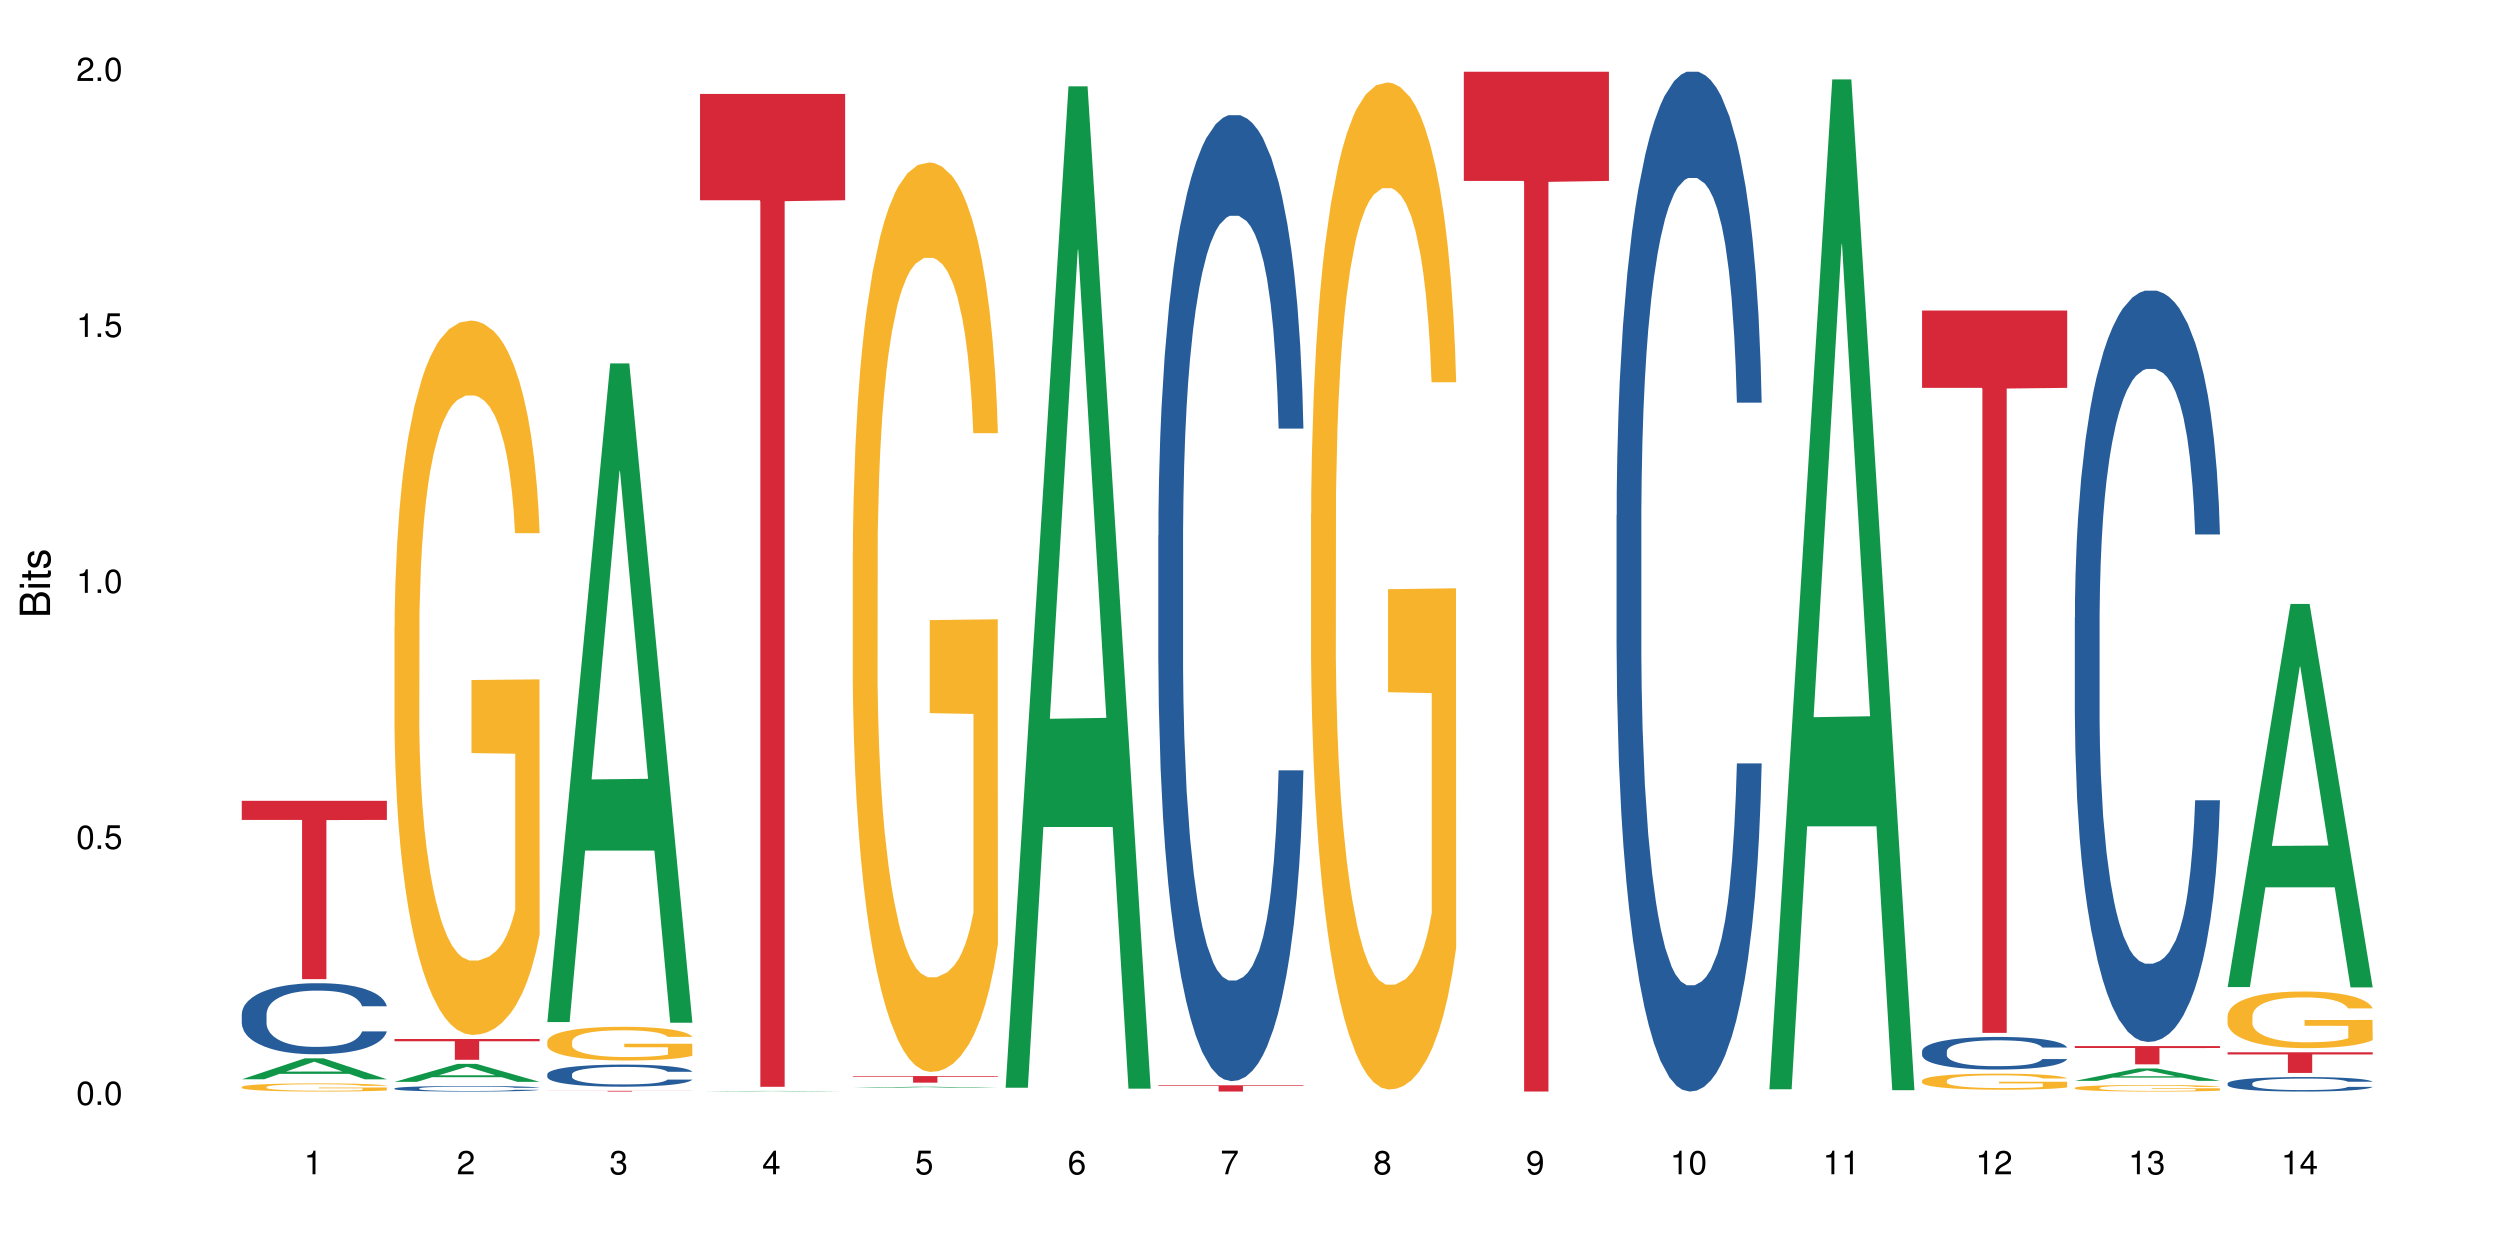<?xml version="1.0" encoding="UTF-8"?>
<svg xmlns="http://www.w3.org/2000/svg" xmlns:xlink="http://www.w3.org/1999/xlink" width="720pt" height="360pt" viewBox="0 0 720 360" version="1.1">
<defs>
<g>
<symbol overflow="visible" id="glyph0-0">
<path style="stroke:none;" d=""/>
</symbol>
<symbol overflow="visible" id="glyph0-1">
<path style="stroke:none;" d="M 2.641 -6.797 C 2 -6.797 1.422 -6.531 1.078 -6.047 C 0.641 -5.453 0.406 -4.547 0.406 -3.297 C 0.406 -1 1.188 0.219 2.641 0.219 C 4.078 0.219 4.859 -1 4.859 -3.234 C 4.859 -4.562 4.656 -5.438 4.203 -6.047 C 3.844 -6.531 3.281 -6.797 2.641 -6.797 Z M 2.641 -6.047 C 3.547 -6.047 4 -5.125 4 -3.312 C 4 -1.375 3.562 -0.484 2.625 -0.484 C 1.734 -0.484 1.281 -1.422 1.281 -3.281 C 1.281 -5.141 1.734 -6.047 2.641 -6.047 Z M 2.641 -6.047 "/>
</symbol>
<symbol overflow="visible" id="glyph0-2">
<path style="stroke:none;" d="M 1.828 -1 L 0.828 -1 L 0.828 0 L 1.828 0 Z M 1.828 -1 "/>
</symbol>
<symbol overflow="visible" id="glyph0-3">
<path style="stroke:none;" d="M 4.562 -6.797 L 1.062 -6.797 L 0.547 -3.094 L 1.328 -3.094 C 1.719 -3.562 2.047 -3.734 2.578 -3.734 C 3.484 -3.734 4.062 -3.109 4.062 -2.094 C 4.062 -1.125 3.484 -0.531 2.578 -0.531 C 1.828 -0.531 1.375 -0.906 1.188 -1.672 L 0.328 -1.672 C 0.453 -1.109 0.547 -0.844 0.75 -0.594 C 1.125 -0.078 1.828 0.219 2.594 0.219 C 3.969 0.219 4.922 -0.781 4.922 -2.219 C 4.922 -3.562 4.031 -4.484 2.719 -4.484 C 2.25 -4.484 1.859 -4.359 1.469 -4.062 L 1.734 -5.969 L 4.562 -5.969 Z M 4.562 -6.797 "/>
</symbol>
<symbol overflow="visible" id="glyph0-4">
<path style="stroke:none;" d="M 2.484 -4.844 L 2.484 0 L 3.328 0 L 3.328 -6.797 L 2.766 -6.797 C 2.469 -5.75 2.281 -5.609 0.984 -5.453 L 0.984 -4.844 Z M 2.484 -4.844 "/>
</symbol>
<symbol overflow="visible" id="glyph0-5">
<path style="stroke:none;" d="M 4.859 -0.828 L 1.281 -0.828 C 1.359 -1.391 1.672 -1.75 2.5 -2.234 L 3.469 -2.75 C 4.406 -3.266 4.906 -3.969 4.906 -4.812 C 4.906 -5.375 4.672 -5.906 4.266 -6.266 C 3.859 -6.625 3.375 -6.797 2.719 -6.797 C 1.859 -6.797 1.219 -6.5 0.844 -5.922 C 0.609 -5.562 0.5 -5.125 0.484 -4.438 L 1.328 -4.438 C 1.359 -4.906 1.406 -5.188 1.531 -5.406 C 1.75 -5.812 2.188 -6.062 2.703 -6.062 C 3.469 -6.062 4.031 -5.516 4.031 -4.781 C 4.031 -4.25 3.719 -3.797 3.125 -3.438 L 2.234 -2.938 C 0.812 -2.141 0.406 -1.5 0.328 0 L 4.859 0 Z M 4.859 -0.828 "/>
</symbol>
<symbol overflow="visible" id="glyph0-6">
<path style="stroke:none;" d="M 2.125 -3.125 L 2.578 -3.125 C 3.516 -3.125 3.984 -2.703 3.984 -1.891 C 3.984 -1.031 3.469 -0.531 2.578 -0.531 C 1.656 -0.531 1.203 -0.984 1.156 -1.969 L 0.312 -1.969 C 0.344 -1.422 0.438 -1.078 0.609 -0.766 C 0.953 -0.109 1.625 0.219 2.547 0.219 C 3.953 0.219 4.859 -0.609 4.859 -1.906 C 4.859 -2.766 4.516 -3.25 3.703 -3.516 C 4.344 -3.766 4.656 -4.25 4.656 -4.938 C 4.656 -6.109 3.875 -6.797 2.578 -6.797 C 1.203 -6.797 0.484 -6.047 0.453 -4.609 L 1.297 -4.609 C 1.312 -5.016 1.344 -5.25 1.453 -5.453 C 1.641 -5.828 2.062 -6.062 2.594 -6.062 C 3.344 -6.062 3.797 -5.625 3.797 -4.906 C 3.797 -4.422 3.609 -4.141 3.25 -3.984 C 3.016 -3.891 2.719 -3.844 2.125 -3.844 Z M 2.125 -3.125 "/>
</symbol>
<symbol overflow="visible" id="glyph0-7">
<path style="stroke:none;" d="M 3.141 -1.625 L 3.141 0 L 3.984 0 L 3.984 -1.625 L 4.984 -1.625 L 4.984 -2.391 L 3.984 -2.391 L 3.984 -6.797 L 3.359 -6.797 L 0.266 -2.516 L 0.266 -1.625 Z M 3.141 -2.391 L 1 -2.391 L 3.141 -5.359 Z M 3.141 -2.391 "/>
</symbol>
<symbol overflow="visible" id="glyph0-8">
<path style="stroke:none;" d="M 4.781 -5.031 C 4.609 -6.141 3.891 -6.797 2.844 -6.797 C 2.094 -6.797 1.422 -6.438 1.031 -5.828 C 0.609 -5.172 0.406 -4.344 0.406 -3.094 C 0.406 -1.953 0.578 -1.234 0.984 -0.625 C 1.359 -0.078 1.953 0.219 2.703 0.219 C 3.984 0.219 4.922 -0.734 4.922 -2.078 C 4.922 -3.344 4.062 -4.234 2.844 -4.234 C 2.172 -4.234 1.641 -3.969 1.281 -3.469 C 1.281 -5.125 1.828 -6.047 2.797 -6.047 C 3.391 -6.047 3.797 -5.672 3.938 -5.031 Z M 2.734 -3.484 C 3.547 -3.484 4.062 -2.922 4.062 -2 C 4.062 -1.156 3.484 -0.531 2.703 -0.531 C 1.922 -0.531 1.328 -1.188 1.328 -2.047 C 1.328 -2.891 1.906 -3.484 2.734 -3.484 Z M 2.734 -3.484 "/>
</symbol>
<symbol overflow="visible" id="glyph0-9">
<path style="stroke:none;" d="M 4.984 -6.797 L 0.438 -6.797 L 0.438 -5.969 L 4.109 -5.969 C 2.5 -3.656 1.828 -2.234 1.328 0 L 2.219 0 C 2.594 -2.172 3.453 -4.047 4.984 -6.094 Z M 4.984 -6.797 "/>
</symbol>
<symbol overflow="visible" id="glyph0-10">
<path style="stroke:none;" d="M 3.75 -3.578 C 4.453 -4 4.688 -4.344 4.688 -4.984 C 4.688 -6.047 3.844 -6.797 2.641 -6.797 C 1.438 -6.797 0.594 -6.047 0.594 -4.984 C 0.594 -4.359 0.828 -4.016 1.516 -3.578 C 0.734 -3.203 0.359 -2.641 0.359 -1.891 C 0.359 -0.641 1.297 0.219 2.641 0.219 C 3.984 0.219 4.922 -0.641 4.922 -1.875 C 4.922 -2.641 4.531 -3.203 3.75 -3.578 Z M 2.641 -6.047 C 3.359 -6.047 3.812 -5.625 3.812 -4.969 C 3.812 -4.344 3.344 -3.922 2.641 -3.922 C 1.922 -3.922 1.453 -4.344 1.453 -4.984 C 1.453 -5.625 1.922 -6.047 2.641 -6.047 Z M 2.641 -3.203 C 3.484 -3.203 4.062 -2.672 4.062 -1.875 C 4.062 -1.062 3.484 -0.531 2.625 -0.531 C 1.797 -0.531 1.219 -1.078 1.219 -1.875 C 1.219 -2.672 1.797 -3.203 2.641 -3.203 Z M 2.641 -3.203 "/>
</symbol>
<symbol overflow="visible" id="glyph0-11">
<path style="stroke:none;" d="M 0.516 -1.547 C 0.672 -0.438 1.406 0.219 2.438 0.219 C 3.188 0.219 3.859 -0.141 4.266 -0.75 C 4.688 -1.406 4.891 -2.25 4.891 -3.484 C 4.891 -4.625 4.703 -5.359 4.312 -5.953 C 3.938 -6.5 3.344 -6.797 2.594 -6.797 C 1.297 -6.797 0.359 -5.844 0.359 -4.516 C 0.359 -3.25 1.234 -2.344 2.453 -2.344 C 3.094 -2.344 3.562 -2.578 4.016 -3.109 C 4 -1.453 3.469 -0.531 2.5 -0.531 C 1.906 -0.531 1.484 -0.906 1.359 -1.547 Z M 2.578 -6.062 C 3.375 -6.062 3.969 -5.406 3.969 -4.531 C 3.969 -3.688 3.375 -3.094 2.547 -3.094 C 1.734 -3.094 1.234 -3.672 1.234 -4.578 C 1.234 -5.438 1.797 -6.062 2.578 -6.062 Z M 2.578 -6.062 "/>
</symbol>
<symbol overflow="visible" id="glyph1-0">
<path style="stroke:none;" d=""/>
</symbol>
<symbol overflow="visible" id="glyph1-1">
<path style="stroke:none;" d="M 0 -0.953 L 0 -4.891 C 0 -5.719 -0.234 -6.344 -0.734 -6.797 C -1.188 -7.234 -1.812 -7.469 -2.5 -7.469 C -3.547 -7.469 -4.188 -7 -4.625 -5.875 C -4.984 -6.672 -5.641 -7.094 -6.531 -7.094 C -7.156 -7.094 -7.734 -6.859 -8.141 -6.391 C -8.562 -5.938 -8.75 -5.344 -8.75 -4.5 L -8.75 -0.953 Z M -4.984 -2.062 L -7.766 -2.062 L -7.766 -4.219 C -7.766 -4.844 -7.688 -5.203 -7.453 -5.5 C -7.219 -5.812 -6.859 -5.969 -6.375 -5.969 C -5.906 -5.969 -5.531 -5.812 -5.297 -5.5 C -5.062 -5.203 -4.984 -4.844 -4.984 -4.219 Z M -0.984 -2.062 L -4 -2.062 L -4 -4.781 C -4 -5.328 -3.859 -5.688 -3.578 -5.953 C -3.297 -6.219 -2.922 -6.359 -2.484 -6.359 C -2.062 -6.359 -1.688 -6.219 -1.406 -5.953 C -1.109 -5.688 -0.984 -5.328 -0.984 -4.781 Z M -0.984 -2.062 "/>
</symbol>
<symbol overflow="visible" id="glyph1-2">
<path style="stroke:none;" d="M -6.281 -1.797 L -6.281 -0.797 L 0 -0.797 L 0 -1.797 Z M -8.75 -1.797 L -8.75 -0.797 L -7.484 -0.797 L -7.484 -1.797 Z M -8.75 -1.797 "/>
</symbol>
<symbol overflow="visible" id="glyph1-3">
<path style="stroke:none;" d="M -6.281 -3.047 L -6.281 -2.016 L -8.016 -2.016 L -8.016 -1.016 L -6.281 -1.016 L -6.281 -0.172 L -5.469 -0.172 L -5.469 -1.016 L -0.719 -1.016 C -0.078 -1.016 0.281 -1.453 0.281 -2.234 C 0.281 -2.469 0.25 -2.719 0.188 -3.047 L -0.641 -3.047 C -0.609 -2.922 -0.594 -2.766 -0.594 -2.562 C -0.594 -2.141 -0.719 -2.016 -1.156 -2.016 L -5.469 -2.016 L -5.469 -3.047 Z M -6.281 -3.047 "/>
</symbol>
<symbol overflow="visible" id="glyph1-4">
<path style="stroke:none;" d="M -4.531 -5.25 C -5.766 -5.25 -6.469 -4.422 -6.469 -2.969 C -6.469 -1.516 -5.719 -0.562 -4.547 -0.562 C -3.562 -0.562 -3.094 -1.062 -2.734 -2.562 L -2.516 -3.484 C -2.344 -4.188 -2.094 -4.469 -1.625 -4.469 C -1.047 -4.469 -0.641 -3.875 -0.641 -3 C -0.641 -2.453 -0.797 -2 -1.062 -1.75 C -1.25 -1.594 -1.422 -1.531 -1.875 -1.469 L -1.875 -0.406 C -0.422 -0.453 0.281 -1.266 0.281 -2.922 C 0.281 -4.5 -0.5 -5.516 -1.719 -5.516 C -2.656 -5.516 -3.172 -4.984 -3.469 -3.734 L -3.703 -2.766 C -3.891 -1.953 -4.156 -1.609 -4.594 -1.609 C -5.172 -1.609 -5.547 -2.125 -5.547 -2.938 C -5.547 -3.75 -5.203 -4.172 -4.531 -4.203 Z M -4.531 -5.25 "/>
</symbol>
</g>
</defs>
<g id="surface96570">
<rect x="0" y="0" width="720" height="360" style="fill:rgb(100%,100%,100%);fill-opacity:1;stroke:none;"/>
<path style=" stroke:none;fill-rule:nonzero;fill:rgb(6.275%,58.824%,28.235%);fill-opacity:1;" d="M 69.629 310.832 L 69.676 310.828 L 87.758 304.809 L 93.25 304.809 L 111.422 310.84 L 105.039 310.84 L 100.484 309.266 L 80.523 309.266 L 76.059 310.832 L 69.629 310.832 L 82.445 308.613 L 98.652 308.605 L 90.57 305.793 L 90.48 305.785 L 90.391 305.805 L 82.398 308.605 L 82.445 308.613 Z M 69.629 310.832 "/>
<path style=" stroke:none;fill-rule:nonzero;fill:rgb(14.51%,36.078%,60%);fill-opacity:1;" d="M 69.629 292.074 L 69.68 292.055 L 69.68 291.605 L 69.832 290.895 L 70.191 289.996 L 70.547 289.379 L 71.465 288.277 L 72.738 287.211 L 74.062 286.391 L 75.031 285.902 L 75.898 285.531 L 77.887 284.836 L 79.16 284.48 L 80.535 284.164 L 82.219 283.848 L 83.441 283.66 L 86.195 283.359 L 88.234 283.23 L 89.812 283.172 L 93.227 283.172 L 95.266 283.25 L 96.746 283.344 L 98.375 283.492 L 99.75 283.66 L 102.148 284.07 L 104.289 284.594 L 105.258 284.895 L 106.785 285.473 L 107.957 286.035 L 108.773 286.52 L 109.691 287.211 L 110.504 288.055 L 111.117 289.008 L 111.422 289.812 L 104.289 289.812 L 103.93 289.062 L 103.523 288.484 L 102.758 287.719 L 101.992 287.176 L 100.922 286.633 L 99.957 286.277 L 98.629 285.922 L 97.457 285.699 L 96.234 285.531 L 95.062 285.418 L 92.82 285.305 L 90.219 285.305 L 89.254 285.344 L 87.266 285.492 L 86.195 285.621 L 84.664 285.883 L 83.594 286.129 L 82.32 286.5 L 81.453 286.82 L 80.383 287.305 L 79.617 287.734 L 78.754 288.352 L 78.242 288.82 L 77.785 289.344 L 77.375 289.961 L 77.07 290.613 L 76.867 291.305 L 76.766 291.98 L 76.766 294.879 L 76.867 295.551 L 77.121 296.336 L 77.785 297.477 L 78.754 298.469 L 79.875 299.254 L 80.945 299.812 L 81.555 300.074 L 82.371 300.375 L 83.645 300.75 L 85.48 301.121 L 86.551 301.273 L 88.184 301.422 L 89.863 301.496 L 92.105 301.496 L 94.094 301.422 L 95.418 301.328 L 96.797 301.18 L 98.68 300.859 L 99.852 300.562 L 100.871 300.207 L 101.637 299.852 L 102.148 299.551 L 102.91 298.973 L 103.523 298.336 L 103.98 297.684 L 104.289 297.047 L 111.422 297.047 L 111.117 297.793 L 110.66 298.523 L 110.199 299.066 L 109.484 299.719 L 108.672 300.301 L 107.5 300.953 L 106.531 301.383 L 105.258 301.852 L 104.082 302.207 L 102.809 302.523 L 100.922 302.898 L 99.699 303.086 L 98.375 303.254 L 96.797 303.402 L 94.809 303.535 L 92.668 303.609 L 90.68 303.629 L 88.539 303.59 L 86.957 303.516 L 84.867 303.348 L 82.27 303.012 L 80.383 302.656 L 78.906 302.301 L 77.633 301.926 L 76.203 301.422 L 74.371 300.598 L 73.25 299.965 L 72.484 299.441 L 71.617 298.711 L 71.004 298.055 L 70.293 297.008 L 69.781 295.68 L 69.629 294.652 Z M 69.629 292.074 "/>
<path style=" stroke:none;fill-rule:nonzero;fill:rgb(96.863%,70.196%,16.863%);fill-opacity:1;" d="M 69.629 313.027 L 69.68 313.023 L 69.68 312.98 L 69.883 312.883 L 70.395 312.75 L 71.055 312.641 L 71.77 312.555 L 72.23 312.512 L 72.992 312.445 L 73.656 312.398 L 75.336 312.301 L 77.477 312.211 L 78.652 312.172 L 79.977 312.137 L 81.863 312.094 L 82.727 312.082 L 85.379 312.047 L 88.387 312.023 L 91.699 312.02 L 93.227 312.02 L 95.316 312.027 L 98.172 312.051 L 99.801 312.074 L 101.078 312.094 L 102.402 312.125 L 104.031 312.168 L 105.562 312.219 L 106.785 312.27 L 108.008 312.336 L 109.027 312.402 L 109.895 312.477 L 110.66 312.566 L 111.117 312.645 L 111.422 312.719 L 104.34 312.719 L 103.93 312.645 L 103.473 312.586 L 102.707 312.516 L 101.941 312.465 L 101.18 312.422 L 99.75 312.367 L 98.527 312.332 L 97 312.301 L 95.52 312.281 L 93.84 312.27 L 92.82 312.266 L 90.117 312.266 L 87.672 312.281 L 86.246 312.297 L 85.227 312.316 L 83.797 312.348 L 82.934 312.371 L 82.422 312.391 L 80.895 312.457 L 79.875 312.516 L 79.312 312.559 L 78.602 312.621 L 78.09 312.68 L 77.531 312.766 L 77.223 312.832 L 76.816 312.977 L 76.766 313.363 L 76.918 313.445 L 77.223 313.531 L 77.633 313.609 L 78.242 313.691 L 78.855 313.754 L 79.926 313.836 L 80.844 313.895 L 81.555 313.93 L 82.934 313.988 L 83.492 314.008 L 84.816 314.047 L 86.195 314.078 L 87.875 314.102 L 89.148 314.113 L 91.188 314.125 L 93.789 314.125 L 96.848 314.113 L 98.781 314.094 L 100.109 314.078 L 100.977 314.062 L 102.047 314.039 L 102.809 314.02 L 103.523 313.996 L 104.391 313.957 L 104.391 313.445 L 91.801 313.441 L 91.801 313.203 L 111.371 313.199 L 111.422 314.039 L 110.352 314.098 L 109.027 314.152 L 107.754 314.195 L 106.43 314.234 L 104.543 314.273 L 103.012 314.301 L 100.668 314.328 L 98.527 314.348 L 96.285 314.363 L 94.297 314.367 L 91.953 314.371 L 89.863 314.367 L 87.621 314.352 L 85.836 314.336 L 84.207 314.316 L 82.574 314.285 L 80.535 314.242 L 79.211 314.207 L 77.836 314.16 L 76.461 314.105 L 75.234 314.047 L 74.422 314.004 L 73.605 313.953 L 72.738 313.887 L 71.922 313.812 L 71.312 313.746 L 70.75 313.672 L 70.344 313.602 L 69.934 313.504 L 69.73 313.426 L 69.629 313.359 Z M 69.629 313.027 "/>
<path style=" stroke:none;fill-rule:nonzero;fill:rgb(83.922%,15.686%,22.353%);fill-opacity:1;" d="M 69.629 230.637 L 111.422 230.637 L 111.422 236.133 L 94.004 236.18 L 94.004 281.992 L 86.996 281.992 L 86.996 236.23 L 86.895 236.133 L 69.629 236.133 Z M 69.629 230.637 "/>
<path style=" stroke:none;fill-rule:nonzero;fill:rgb(6.275%,58.824%,28.235%);fill-opacity:1;" d="M 113.621 311.582 L 113.668 311.574 L 131.75 306.398 L 137.242 306.398 L 155.418 311.586 L 149.031 311.586 L 144.477 310.23 L 124.52 310.23 L 120.051 311.582 L 113.621 311.582 L 126.438 309.672 L 142.645 309.668 L 134.562 307.246 L 134.477 307.242 L 134.387 307.254 L 126.395 309.668 L 126.438 309.672 Z M 113.621 311.582 "/>
<path style=" stroke:none;fill-rule:nonzero;fill:rgb(14.51%,36.078%,60%);fill-opacity:1;" d="M 113.621 313.465 L 113.672 313.461 L 113.672 313.426 L 113.828 313.371 L 114.184 313.301 L 114.539 313.254 L 115.457 313.164 L 116.73 313.082 L 118.059 313.016 L 119.023 312.98 L 119.891 312.949 L 121.879 312.895 L 123.152 312.867 L 124.531 312.844 L 126.211 312.816 L 127.434 312.805 L 130.188 312.781 L 132.227 312.77 L 133.805 312.766 L 137.223 312.766 L 139.258 312.77 L 140.738 312.777 L 142.367 312.789 L 143.746 312.805 L 146.141 312.836 L 148.281 312.875 L 149.25 312.898 L 150.777 312.945 L 151.949 312.988 L 152.766 313.027 L 153.684 313.082 L 154.5 313.148 L 155.109 313.223 L 155.418 313.285 L 148.281 313.285 L 147.926 313.227 L 147.516 313.184 L 146.75 313.121 L 145.988 313.078 L 144.918 313.035 L 143.949 313.008 L 142.625 312.98 L 141.453 312.965 L 140.227 312.949 L 139.055 312.941 L 136.812 312.934 L 133.246 312.934 L 131.258 312.945 L 130.188 312.957 L 128.66 312.977 L 127.59 312.996 L 126.312 313.027 L 125.449 313.051 L 124.379 313.09 L 123.613 313.121 L 122.746 313.172 L 122.234 313.207 L 121.777 313.25 L 121.371 313.297 L 121.062 313.348 L 120.859 313.402 L 120.758 313.457 L 120.758 313.684 L 120.859 313.738 L 121.113 313.797 L 121.777 313.887 L 122.746 313.965 L 123.867 314.027 L 124.938 314.07 L 125.551 314.09 L 126.363 314.117 L 127.641 314.145 L 129.473 314.176 L 130.543 314.188 L 132.176 314.199 L 133.855 314.203 L 136.098 314.203 L 138.086 314.199 L 139.414 314.191 L 140.789 314.18 L 142.676 314.152 L 143.848 314.129 L 144.867 314.102 L 145.629 314.074 L 146.141 314.051 L 146.906 314.004 L 147.516 313.957 L 147.977 313.902 L 148.281 313.855 L 155.418 313.855 L 155.109 313.914 L 154.652 313.969 L 154.191 314.012 L 153.48 314.062 L 152.664 314.109 L 151.492 314.16 L 150.523 314.195 L 149.25 314.23 L 148.078 314.258 L 146.805 314.285 L 144.918 314.312 L 143.695 314.328 L 142.367 314.34 L 140.789 314.352 L 138.801 314.363 L 136.66 314.371 L 134.672 314.371 L 132.531 314.367 L 130.953 314.363 L 128.863 314.348 L 126.262 314.32 L 124.379 314.293 L 122.898 314.266 L 121.625 314.238 L 120.199 314.199 L 118.363 314.133 L 117.242 314.082 L 116.477 314.043 L 115.609 313.984 L 115 313.934 L 114.285 313.852 L 113.777 313.746 L 113.621 313.668 Z M 113.621 313.465 "/>
<path style=" stroke:none;fill-rule:nonzero;fill:rgb(96.863%,70.196%,16.863%);fill-opacity:1;" d="M 113.621 180.438 L 113.672 180.25 L 113.672 176.492 L 113.879 168.035 L 114.387 156.387 L 115.051 146.805 L 115.762 139.289 L 116.223 135.344 L 116.988 129.707 L 117.648 125.574 L 119.332 117.117 L 121.473 109.227 L 122.645 105.844 L 123.969 102.652 L 125.855 99.082 L 126.723 97.766 L 129.371 94.758 L 132.379 92.879 L 135.691 92.316 L 137.223 92.504 L 139.312 93.258 L 142.164 95.324 L 143.797 97.203 L 145.07 99.082 L 146.395 101.523 L 148.027 105.281 L 149.555 109.789 L 150.777 114.301 L 152 119.938 L 153.02 125.949 L 153.887 132.523 L 154.652 140.418 L 155.109 146.992 L 155.418 153.57 L 148.332 153.57 L 147.926 146.992 L 147.465 141.918 L 146.699 135.719 L 145.938 131.211 L 145.172 127.641 L 143.746 122.754 L 142.523 119.75 L 140.992 117.117 L 139.516 115.426 L 137.832 114.301 L 136.812 113.922 L 134.113 113.922 L 131.664 115.238 L 130.238 116.742 L 129.219 118.246 L 127.793 121.062 L 126.926 123.316 L 126.414 124.82 L 124.887 130.645 L 123.867 135.906 L 123.305 139.477 L 122.594 145.113 L 122.082 150.188 L 121.523 157.703 L 121.219 163.34 L 120.809 176.117 L 120.758 209.934 L 120.91 217.074 L 121.219 224.777 L 121.625 231.543 L 122.234 238.684 L 122.848 244.133 L 123.918 251.461 L 124.836 256.344 L 125.551 259.539 L 126.926 264.613 L 127.484 266.301 L 128.812 269.684 L 130.188 272.316 L 131.871 274.57 L 133.145 275.695 L 135.184 276.637 L 137.781 276.637 L 140.84 275.508 L 142.777 274.008 L 144.102 272.504 L 144.969 271.188 L 146.039 269.121 L 146.805 267.242 L 147.516 265.176 L 148.383 261.98 L 148.383 217.074 L 135.793 216.887 L 135.793 195.844 L 155.367 195.656 L 155.418 269.121 L 154.348 274.195 L 153.02 279.078 L 151.746 282.836 L 150.422 286.031 L 148.535 289.602 L 147.008 291.855 L 144.664 294.484 L 142.523 296.176 L 140.277 297.305 L 138.293 297.867 L 135.945 298.055 L 133.855 297.68 L 131.613 296.555 L 129.832 295.051 L 128.199 293.172 L 126.57 290.727 L 124.531 286.781 L 123.203 283.59 L 121.828 279.645 L 120.453 274.945 L 119.23 269.871 L 118.414 265.926 L 117.598 261.418 L 116.73 255.781 L 115.918 249.391 L 115.305 243.566 L 114.742 236.992 L 114.336 230.793 L 113.93 222.336 L 113.727 215.57 L 113.621 209.746 Z M 113.621 180.438 "/>
<path style=" stroke:none;fill-rule:nonzero;fill:rgb(83.922%,15.686%,22.353%);fill-opacity:1;" d="M 113.621 299.234 L 155.418 299.234 L 155.418 299.875 L 138 299.883 L 138 305.219 L 130.988 305.219 L 130.988 299.887 L 130.887 299.875 L 113.621 299.875 Z M 113.621 299.234 "/>
<path style=" stroke:none;fill-rule:nonzero;fill:rgb(6.275%,58.824%,28.235%);fill-opacity:1;" d="M 157.617 294.359 L 157.66 294.184 L 175.746 104.66 L 181.238 104.66 L 199.41 294.539 L 193.023 294.539 L 188.469 244.973 L 168.512 244.973 L 164.047 294.359 L 157.617 294.359 L 170.43 224.473 L 186.641 224.293 L 178.559 135.684 L 178.469 135.504 L 178.379 136.039 L 170.387 224.293 L 170.43 224.473 Z M 157.617 294.359 "/>
<path style=" stroke:none;fill-rule:nonzero;fill:rgb(14.51%,36.078%,60%);fill-opacity:1;" d="M 157.617 309.379 L 157.668 309.375 L 157.668 309.234 L 157.82 309.012 L 158.176 308.734 L 158.535 308.543 L 159.449 308.199 L 160.727 307.867 L 162.051 307.613 L 163.02 307.461 L 163.887 307.344 L 165.871 307.129 L 167.148 307.02 L 168.523 306.922 L 170.207 306.82 L 171.43 306.762 L 174.18 306.672 L 176.219 306.629 L 177.801 306.613 L 181.215 306.613 L 183.254 306.637 L 184.73 306.664 L 186.363 306.711 L 187.738 306.762 L 190.133 306.891 L 192.273 307.055 L 193.242 307.148 L 194.773 307.328 L 195.945 307.5 L 196.758 307.652 L 197.676 307.867 L 198.492 308.129 L 199.105 308.426 L 199.41 308.676 L 192.273 308.676 L 191.918 308.445 L 191.512 308.262 L 190.746 308.023 L 189.98 307.855 L 188.91 307.688 L 187.941 307.578 L 186.617 307.465 L 185.445 307.398 L 184.223 307.344 L 183.051 307.309 L 180.805 307.273 L 178.207 307.273 L 177.238 307.285 L 175.25 307.332 L 174.18 307.375 L 172.652 307.457 L 171.582 307.531 L 170.309 307.648 L 169.441 307.746 L 168.371 307.898 L 167.605 308.031 L 166.738 308.223 L 166.23 308.367 L 165.77 308.531 L 165.363 308.723 L 165.059 308.926 L 164.855 309.141 L 164.75 309.352 L 164.75 310.254 L 164.855 310.461 L 165.109 310.707 L 165.77 311.062 L 166.738 311.367 L 167.859 311.613 L 168.93 311.789 L 169.543 311.867 L 170.359 311.961 L 171.633 312.078 L 173.469 312.195 L 174.539 312.242 L 176.168 312.289 L 177.852 312.312 L 180.094 312.312 L 182.082 312.289 L 183.406 312.258 L 184.781 312.211 L 186.668 312.113 L 187.84 312.02 L 188.859 311.91 L 189.625 311.801 L 190.133 311.707 L 190.898 311.527 L 191.512 311.328 L 191.969 311.125 L 192.273 310.926 L 199.41 310.926 L 199.105 311.16 L 198.645 311.387 L 198.188 311.555 L 197.473 311.758 L 196.656 311.938 L 195.484 312.141 L 194.516 312.277 L 193.242 312.422 L 192.07 312.531 L 190.797 312.633 L 188.91 312.746 L 187.688 312.805 L 186.363 312.859 L 184.781 312.902 L 182.793 312.945 L 180.652 312.969 L 178.664 312.973 L 176.523 312.961 L 174.945 312.938 L 172.855 312.887 L 170.258 312.781 L 168.371 312.672 L 166.891 312.562 L 165.617 312.445 L 164.191 312.289 L 162.355 312.031 L 161.234 311.836 L 160.469 311.672 L 159.605 311.445 L 158.992 311.242 L 158.277 310.914 L 157.77 310.504 L 157.617 310.184 Z M 157.617 309.379 "/>
<path style=" stroke:none;fill-rule:nonzero;fill:rgb(96.863%,70.196%,16.863%);fill-opacity:1;" d="M 157.617 299.879 L 157.668 299.871 L 157.668 299.691 L 157.871 299.293 L 158.379 298.742 L 159.043 298.289 L 159.758 297.938 L 160.215 297.75 L 160.98 297.484 L 161.641 297.289 L 163.324 296.891 L 165.465 296.516 L 166.637 296.355 L 167.961 296.207 L 169.848 296.039 L 170.715 295.977 L 173.363 295.832 L 176.371 295.746 L 179.684 295.719 L 181.215 295.727 L 183.305 295.762 L 186.156 295.859 L 187.789 295.949 L 189.062 296.039 L 190.387 296.152 L 192.02 296.332 L 193.547 296.543 L 194.773 296.758 L 195.996 297.023 L 197.016 297.305 L 197.879 297.617 L 198.645 297.988 L 199.105 298.301 L 199.41 298.609 L 192.324 298.609 L 191.918 298.301 L 191.457 298.059 L 190.695 297.766 L 189.93 297.555 L 189.164 297.387 L 187.738 297.156 L 186.516 297.012 L 184.984 296.891 L 183.508 296.809 L 181.824 296.758 L 180.805 296.738 L 178.105 296.738 L 175.66 296.801 L 174.23 296.871 L 173.211 296.941 L 171.785 297.074 L 170.918 297.184 L 170.41 297.254 L 168.879 297.527 L 167.859 297.777 L 167.301 297.945 L 166.586 298.211 L 166.078 298.449 L 165.516 298.805 L 165.211 299.07 L 164.801 299.676 L 164.75 301.273 L 164.906 301.609 L 165.211 301.973 L 165.617 302.293 L 166.23 302.629 L 166.84 302.887 L 167.91 303.23 L 168.828 303.461 L 169.543 303.613 L 170.918 303.852 L 171.48 303.934 L 172.805 304.094 L 174.18 304.219 L 175.863 304.324 L 177.137 304.375 L 179.176 304.422 L 181.773 304.422 L 184.832 304.367 L 186.77 304.297 L 188.094 304.227 L 188.961 304.164 L 190.031 304.066 L 190.797 303.977 L 191.512 303.879 L 192.375 303.73 L 192.375 301.609 L 179.789 301.602 L 179.789 300.605 L 199.359 300.598 L 199.41 304.066 L 198.34 304.305 L 197.016 304.535 L 195.738 304.715 L 194.414 304.863 L 192.527 305.031 L 191 305.141 L 188.656 305.266 L 186.516 305.344 L 184.273 305.398 L 182.285 305.422 L 179.941 305.434 L 177.852 305.414 L 175.609 305.359 L 173.824 305.289 L 172.191 305.203 L 170.562 305.086 L 168.523 304.898 L 167.199 304.75 L 165.82 304.562 L 164.445 304.34 L 163.223 304.102 L 162.406 303.914 L 161.59 303.703 L 160.727 303.438 L 159.91 303.133 L 159.297 302.859 L 158.738 302.551 L 158.328 302.258 L 157.922 301.855 L 157.719 301.539 L 157.617 301.262 Z M 157.617 299.879 "/>
<path style=" stroke:none;fill-rule:nonzero;fill:rgb(83.922%,15.686%,22.353%);fill-opacity:1;" d="M 157.617 314.152 L 199.41 314.152 L 199.41 314.176 L 181.992 314.176 L 181.992 314.371 L 174.984 314.371 L 174.984 314.176 L 157.617 314.176 Z M 157.617 314.152 "/>
<path style=" stroke:none;fill-rule:nonzero;fill:rgb(6.275%,58.824%,28.235%);fill-opacity:1;" d="M 201.609 314.371 L 201.652 314.371 L 219.738 314.184 L 225.23 314.184 L 243.402 314.371 L 237.02 314.371 L 232.465 314.32 L 212.504 314.32 L 208.039 314.371 L 201.609 314.371 L 214.426 314.301 L 230.633 314.301 L 222.551 314.215 L 222.371 314.215 L 214.379 314.301 L 214.426 314.301 Z M 201.609 314.371 "/>
<path style=" stroke:none;fill-rule:nonzero;fill:rgb(83.922%,15.686%,22.353%);fill-opacity:1;" d="M 201.609 27.062 L 243.402 27.062 L 243.402 57.672 L 225.984 57.941 L 225.984 313.004 L 218.977 313.004 L 218.977 58.207 L 218.875 57.672 L 201.609 57.672 Z M 201.609 27.062 "/>
<path style=" stroke:none;fill-rule:nonzero;fill:rgb(6.275%,58.824%,28.235%);fill-opacity:1;" d="M 245.602 313.344 L 245.648 313.344 L 263.73 312.984 L 269.223 312.984 L 287.398 313.344 L 281.012 313.344 L 276.457 313.25 L 256.496 313.25 L 252.031 313.344 L 245.602 313.344 L 258.418 313.211 L 274.625 313.211 L 266.543 313.043 L 266.457 313.043 L 266.367 313.047 L 258.375 313.211 L 258.418 313.211 Z M 245.602 313.344 "/>
<path style=" stroke:none;fill-rule:nonzero;fill:rgb(96.863%,70.196%,16.863%);fill-opacity:1;" d="M 245.602 158.973 L 245.652 158.734 L 245.652 153.949 L 245.859 143.184 L 246.367 128.352 L 247.031 116.152 L 247.742 106.582 L 248.203 101.559 L 248.965 94.383 L 249.629 89.121 L 251.312 78.355 L 253.453 68.309 L 254.625 64 L 255.949 59.934 L 257.836 55.387 L 258.703 53.715 L 261.352 49.887 L 264.359 47.496 L 267.672 46.777 L 269.199 47.016 L 271.289 47.973 L 274.145 50.605 L 275.777 52.996 L 277.051 55.387 L 278.375 58.5 L 280.008 63.281 L 281.535 69.023 L 282.758 74.766 L 283.98 81.941 L 285 89.598 L 285.867 97.973 L 286.633 108.02 L 287.09 116.391 L 287.398 124.766 L 280.312 124.766 L 279.906 116.391 L 279.445 109.934 L 278.68 102.039 L 277.918 96.297 L 277.152 91.75 L 275.727 85.531 L 274.5 81.703 L 272.973 78.355 L 271.496 76.203 L 269.812 74.766 L 268.793 74.289 L 266.094 74.289 L 263.645 75.961 L 262.219 77.875 L 261.199 79.789 L 259.773 83.379 L 258.906 86.25 L 258.395 88.164 L 256.867 95.578 L 255.848 102.277 L 255.285 106.82 L 254.574 114 L 254.062 120.457 L 253.504 130.027 L 253.195 137.203 L 252.789 153.473 L 252.738 196.531 L 252.891 205.621 L 253.195 215.43 L 253.605 224.043 L 254.215 233.133 L 254.828 240.07 L 255.898 249.402 L 256.816 255.621 L 257.531 259.688 L 258.906 266.145 L 259.465 268.301 L 260.793 272.605 L 262.168 275.953 L 263.848 278.824 L 265.125 280.262 L 267.164 281.457 L 269.762 281.457 L 272.82 280.02 L 274.758 278.109 L 276.082 276.195 L 276.949 274.52 L 278.02 271.887 L 278.781 269.496 L 279.496 266.863 L 280.363 262.797 L 280.363 205.621 L 267.773 205.383 L 267.773 178.59 L 287.344 178.352 L 287.398 271.887 L 286.328 278.348 L 285 284.566 L 283.727 289.352 L 282.402 293.418 L 280.516 297.965 L 278.988 300.836 L 276.641 304.184 L 274.5 306.336 L 272.258 307.773 L 270.27 308.488 L 267.926 308.727 L 265.836 308.25 L 263.594 306.816 L 261.812 304.902 L 260.18 302.508 L 258.547 299.398 L 256.512 294.375 L 255.184 290.309 L 253.809 285.285 L 252.434 279.305 L 251.211 272.844 L 250.395 267.82 L 249.578 262.078 L 248.711 254.902 L 247.895 246.77 L 247.285 239.352 L 246.723 230.98 L 246.316 223.086 L 245.91 212.32 L 245.703 203.707 L 245.602 196.293 Z M 245.602 158.973 "/>
<path style=" stroke:none;fill-rule:nonzero;fill:rgb(83.922%,15.686%,22.353%);fill-opacity:1;" d="M 245.602 309.906 L 287.398 309.906 L 287.398 310.109 L 269.977 310.113 L 269.977 311.805 L 262.969 311.805 L 262.969 310.113 L 262.867 310.109 L 245.602 310.109 Z M 245.602 309.906 "/>
<path style=" stroke:none;fill-rule:nonzero;fill:rgb(6.275%,58.824%,28.235%);fill-opacity:1;" d="M 289.598 313.262 L 289.641 312.992 L 307.727 24.859 L 313.219 24.859 L 331.391 313.531 L 325.004 313.531 L 320.449 238.18 L 300.492 238.18 L 296.027 313.262 L 289.598 313.262 L 302.41 207.008 L 318.621 206.738 L 310.539 72.023 L 310.449 71.754 L 310.359 72.566 L 302.367 206.738 L 302.41 207.008 Z M 289.598 313.262 "/>
<path style=" stroke:none;fill-rule:nonzero;fill:rgb(14.51%,36.078%,60%);fill-opacity:1;" d="M 333.59 154.215 L 333.641 153.961 L 333.641 147.859 L 333.793 138.195 L 334.148 125.988 L 334.508 117.598 L 335.426 102.594 L 336.699 88.098 L 338.023 76.906 L 338.992 70.297 L 339.859 65.211 L 341.848 55.801 L 343.121 50.969 L 344.496 46.645 L 346.18 42.324 L 347.402 39.781 L 350.152 35.711 L 352.191 33.93 L 353.773 33.168 L 357.188 33.168 L 359.227 34.184 L 360.703 35.457 L 362.336 37.492 L 363.711 39.781 L 366.105 45.375 L 368.246 52.496 L 369.215 56.562 L 370.746 64.445 L 371.918 72.074 L 372.734 78.688 L 373.652 88.098 L 374.465 99.539 L 375.078 112.512 L 375.383 123.445 L 368.246 123.445 L 367.891 113.273 L 367.484 105.391 L 366.719 94.965 L 365.953 87.59 L 364.883 80.215 L 363.914 75.383 L 362.59 70.551 L 361.418 67.5 L 360.195 65.211 L 359.023 63.684 L 356.781 62.16 L 354.18 62.16 L 353.211 62.668 L 351.223 64.703 L 350.152 66.48 L 348.625 70.043 L 347.555 73.348 L 346.281 78.434 L 345.414 82.758 L 344.344 89.367 L 343.578 95.219 L 342.715 103.609 L 342.203 109.969 L 341.746 117.086 L 341.336 125.48 L 341.031 134.379 L 340.828 143.789 L 340.727 152.945 L 340.727 192.359 L 340.828 201.516 L 341.082 212.195 L 341.746 227.711 L 342.715 241.188 L 343.836 251.867 L 344.906 259.496 L 345.516 263.059 L 346.332 267.125 L 347.605 272.211 L 349.441 277.297 L 350.512 279.332 L 352.141 281.367 L 353.824 282.383 L 356.066 282.383 L 358.055 281.367 L 359.379 280.094 L 360.754 278.062 L 362.641 273.738 L 363.812 269.668 L 364.832 264.836 L 365.598 260.004 L 366.105 255.938 L 366.871 248.055 L 367.484 239.406 L 367.941 230.508 L 368.246 221.859 L 375.383 221.859 L 375.078 232.031 L 374.617 241.949 L 374.16 249.324 L 373.445 258.227 L 372.633 266.109 L 371.457 275.008 L 370.492 280.859 L 369.215 287.215 L 368.043 292.047 L 366.77 296.371 L 364.883 301.457 L 363.66 304 L 362.336 306.289 L 360.754 308.324 L 358.77 310.102 L 356.629 311.121 L 354.641 311.375 L 352.5 310.867 L 350.918 309.848 L 348.828 307.559 L 346.23 302.984 L 344.344 298.152 L 342.867 293.32 L 341.59 288.234 L 340.164 281.367 L 338.328 270.176 L 337.207 261.531 L 336.445 254.41 L 335.578 244.492 L 334.965 235.594 L 334.254 221.352 L 333.742 203.297 L 333.59 189.309 Z M 333.59 154.215 "/>
<path style=" stroke:none;fill-rule:nonzero;fill:rgb(83.922%,15.686%,22.353%);fill-opacity:1;" d="M 333.59 312.555 L 375.383 312.555 L 375.383 312.75 L 357.965 312.75 L 357.965 314.371 L 350.957 314.371 L 350.957 312.754 L 350.855 312.75 L 333.59 312.75 Z M 333.59 312.555 "/>
<path style=" stroke:none;fill-rule:nonzero;fill:rgb(96.863%,70.196%,16.863%);fill-opacity:1;" d="M 377.582 147.969 L 377.633 147.707 L 377.633 142.406 L 377.836 130.488 L 378.348 114.066 L 379.012 100.559 L 379.723 89.961 L 380.184 84.398 L 380.945 76.453 L 381.609 70.625 L 383.293 58.707 L 385.434 47.582 L 386.605 42.812 L 387.93 38.312 L 389.816 33.277 L 390.684 31.426 L 393.332 27.188 L 396.34 24.539 L 399.652 23.742 L 401.18 24.008 L 403.27 25.066 L 406.125 27.98 L 407.758 30.629 L 409.031 33.277 L 410.355 36.723 L 411.988 42.02 L 413.516 48.375 L 414.738 54.734 L 415.961 62.68 L 416.98 71.156 L 417.848 80.426 L 418.613 91.551 L 419.07 100.82 L 419.375 110.094 L 412.293 110.094 L 411.883 100.82 L 411.426 93.672 L 410.66 84.93 L 409.898 78.574 L 409.133 73.539 L 407.703 66.652 L 406.48 62.414 L 404.953 58.707 L 403.477 56.324 L 401.793 54.734 L 400.773 54.203 L 398.07 54.203 L 395.625 56.059 L 394.199 58.176 L 393.18 60.297 L 391.754 64.27 L 390.887 67.449 L 390.375 69.566 L 388.848 77.777 L 387.828 85.195 L 387.266 90.227 L 386.555 98.172 L 386.043 105.324 L 385.484 115.922 L 385.176 123.867 L 384.77 141.879 L 384.719 189.555 L 384.871 199.621 L 385.176 210.48 L 385.586 220.02 L 386.195 230.082 L 386.809 237.766 L 387.879 248.094 L 388.797 254.98 L 389.508 259.484 L 390.887 266.637 L 391.445 269.02 L 392.77 273.789 L 394.148 277.496 L 395.828 280.676 L 397.105 282.266 L 399.141 283.59 L 401.742 283.59 L 404.801 282 L 406.738 279.879 L 408.062 277.762 L 408.93 275.906 L 410 272.992 L 410.762 270.344 L 411.477 267.43 L 412.344 262.93 L 412.344 199.621 L 399.754 199.355 L 399.754 169.691 L 419.324 169.426 L 419.375 272.992 L 418.305 280.145 L 416.98 287.031 L 415.707 292.328 L 414.383 296.832 L 412.496 301.863 L 410.969 305.043 L 408.621 308.754 L 406.48 311.137 L 404.238 312.727 L 402.25 313.52 L 399.906 313.785 L 397.816 313.254 L 395.574 311.664 L 393.789 309.547 L 392.16 306.898 L 390.527 303.453 L 388.488 297.891 L 387.164 293.391 L 385.789 287.828 L 384.414 281.203 L 383.191 274.055 L 382.375 268.492 L 381.559 262.133 L 380.691 254.188 L 379.875 245.18 L 379.266 236.969 L 378.703 227.699 L 378.297 218.957 L 377.891 207.039 L 377.684 197.504 L 377.582 189.293 Z M 377.582 147.969 "/>
<path style=" stroke:none;fill-rule:nonzero;fill:rgb(83.922%,15.686%,22.353%);fill-opacity:1;" d="M 421.578 20.664 L 463.371 20.664 L 463.371 52.102 L 445.953 52.379 L 445.953 314.371 L 438.945 314.371 L 438.945 52.652 L 438.844 52.102 L 421.578 52.102 Z M 421.578 20.664 "/>
<path style=" stroke:none;fill-rule:nonzero;fill:rgb(14.51%,36.078%,60%);fill-opacity:1;" d="M 465.57 148.457 L 465.621 148.188 L 465.621 141.742 L 465.773 131.543 L 466.129 118.656 L 466.488 109.797 L 467.406 93.957 L 468.68 78.652 L 470.004 66.84 L 470.973 59.859 L 471.84 54.492 L 473.828 44.559 L 475.102 39.457 L 476.477 34.891 L 478.16 30.328 L 479.383 27.645 L 482.133 23.348 L 484.172 21.469 L 485.754 20.664 L 489.168 20.664 L 491.207 21.738 L 492.684 23.078 L 494.316 25.227 L 495.691 27.645 L 498.086 33.551 L 500.227 41.066 L 501.195 45.363 L 502.727 53.684 L 503.898 61.738 L 504.715 68.719 L 505.629 78.652 L 506.445 90.734 L 507.059 104.426 L 507.363 115.969 L 500.227 115.969 L 499.871 105.23 L 499.465 96.91 L 498.699 85.902 L 497.934 78.117 L 496.863 70.332 L 495.895 65.23 L 494.57 60.129 L 493.398 56.906 L 492.176 54.492 L 491.004 52.879 L 488.762 51.27 L 486.16 51.27 L 485.191 51.805 L 483.203 53.953 L 482.133 55.832 L 480.605 59.59 L 479.535 63.082 L 478.262 68.449 L 477.395 73.016 L 476.324 79.996 L 475.559 86.172 L 474.691 95.031 L 474.184 101.742 L 473.727 109.258 L 473.316 118.117 L 473.012 127.516 L 472.809 137.449 L 472.707 147.113 L 472.707 188.727 L 472.809 198.391 L 473.062 209.668 L 473.727 226.043 L 474.691 240.273 L 475.812 251.547 L 476.883 259.602 L 477.496 263.359 L 478.312 267.656 L 479.586 273.027 L 481.422 278.395 L 482.492 280.543 L 484.121 282.691 L 485.805 283.766 L 488.047 283.766 L 490.035 282.691 L 491.359 281.348 L 492.734 279.199 L 494.621 274.637 L 495.793 270.34 L 496.812 265.242 L 497.578 260.141 L 498.086 255.844 L 498.852 247.52 L 499.465 238.395 L 499.922 228.996 L 500.227 219.867 L 507.363 219.867 L 507.059 230.609 L 506.598 241.078 L 506.141 248.863 L 505.426 258.262 L 504.609 266.582 L 503.438 275.98 L 502.469 282.152 L 501.195 288.867 L 500.023 293.969 L 498.75 298.531 L 496.863 303.898 L 495.641 306.586 L 494.316 309 L 492.734 311.148 L 490.746 313.027 L 488.605 314.102 L 486.621 314.371 L 484.48 313.832 L 482.898 312.762 L 480.809 310.344 L 478.211 305.512 L 476.324 300.41 L 474.848 295.309 L 473.57 289.941 L 472.145 282.691 L 470.309 270.879 L 469.188 261.75 L 468.426 254.234 L 467.559 243.762 L 466.945 234.367 L 466.23 219.332 L 465.723 200.27 L 465.57 185.504 Z M 465.57 148.457 "/>
<path style=" stroke:none;fill-rule:nonzero;fill:rgb(6.275%,58.824%,28.235%);fill-opacity:1;" d="M 509.562 313.699 L 509.609 313.426 L 527.691 22.867 L 533.184 22.867 L 551.355 313.973 L 544.973 313.973 L 540.418 237.984 L 520.457 237.984 L 515.992 313.699 L 509.562 313.699 L 522.379 206.551 L 538.586 206.277 L 530.504 70.43 L 530.414 70.156 L 530.324 70.977 L 522.332 206.277 L 522.379 206.551 Z M 509.562 313.699 "/>
<path style=" stroke:none;fill-rule:nonzero;fill:rgb(14.51%,36.078%,60%);fill-opacity:1;" d="M 553.555 302.727 L 553.609 302.719 L 553.609 302.516 L 553.762 302.188 L 554.117 301.777 L 554.473 301.492 L 555.391 300.988 L 556.664 300.496 L 557.992 300.121 L 558.961 299.898 L 559.824 299.727 L 561.812 299.406 L 563.086 299.246 L 564.465 299.098 L 566.145 298.953 L 567.367 298.867 L 570.121 298.73 L 572.16 298.672 L 573.738 298.645 L 577.156 298.645 L 579.195 298.68 L 580.672 298.723 L 582.301 298.789 L 583.68 298.867 L 586.074 299.055 L 588.215 299.297 L 589.184 299.434 L 590.711 299.699 L 591.883 299.957 L 592.699 300.18 L 593.617 300.496 L 594.434 300.883 L 595.043 301.32 L 595.352 301.691 L 588.215 301.691 L 587.859 301.348 L 587.449 301.082 L 586.688 300.73 L 585.922 300.48 L 584.852 300.23 L 583.883 300.07 L 582.559 299.906 L 581.387 299.801 L 580.16 299.727 L 578.988 299.676 L 576.746 299.621 L 574.148 299.621 L 573.18 299.641 L 571.191 299.707 L 570.121 299.77 L 568.594 299.887 L 567.523 300 L 566.246 300.172 L 565.383 300.316 L 564.312 300.539 L 563.547 300.738 L 562.68 301.02 L 562.172 301.234 L 561.711 301.477 L 561.305 301.758 L 560.996 302.059 L 560.793 302.375 L 560.691 302.688 L 560.691 304.016 L 560.793 304.324 L 561.051 304.684 L 561.711 305.207 L 562.68 305.664 L 563.801 306.023 L 564.871 306.281 L 565.484 306.402 L 566.297 306.539 L 567.574 306.711 L 569.406 306.883 L 570.477 306.949 L 572.109 307.02 L 573.789 307.055 L 576.035 307.055 L 578.02 307.02 L 579.348 306.977 L 580.723 306.906 L 582.609 306.762 L 583.781 306.625 L 584.801 306.461 L 585.562 306.297 L 586.074 306.16 L 586.84 305.895 L 587.449 305.602 L 587.91 305.301 L 588.215 305.012 L 595.352 305.012 L 595.043 305.355 L 594.586 305.688 L 594.129 305.938 L 593.414 306.238 L 592.598 306.504 L 591.426 306.805 L 590.457 307 L 589.184 307.215 L 588.012 307.379 L 586.738 307.523 L 584.852 307.695 L 583.629 307.781 L 582.301 307.859 L 580.723 307.93 L 578.734 307.988 L 576.594 308.023 L 574.605 308.031 L 572.465 308.016 L 570.887 307.98 L 568.797 307.902 L 566.195 307.746 L 564.312 307.586 L 562.832 307.422 L 561.559 307.25 L 560.133 307.02 L 558.297 306.641 L 557.176 306.348 L 556.41 306.109 L 555.543 305.773 L 554.934 305.473 L 554.219 304.992 L 553.711 304.383 L 553.555 303.914 Z M 553.555 302.727 "/>
<path style=" stroke:none;fill-rule:nonzero;fill:rgb(96.863%,70.196%,16.863%);fill-opacity:1;" d="M 553.555 311.195 L 553.609 311.191 L 553.609 311.105 L 553.812 310.914 L 554.32 310.652 L 554.984 310.438 L 555.695 310.27 L 556.156 310.18 L 556.922 310.051 L 557.582 309.961 L 559.266 309.77 L 561.406 309.59 L 562.578 309.516 L 563.902 309.441 L 565.789 309.363 L 566.656 309.332 L 569.305 309.266 L 572.312 309.223 L 575.625 309.211 L 577.156 309.215 L 579.246 309.23 L 582.098 309.277 L 583.73 309.32 L 585.004 309.363 L 586.328 309.418 L 587.961 309.504 L 589.488 309.605 L 590.711 309.707 L 591.934 309.832 L 592.953 309.969 L 593.82 310.117 L 594.586 310.293 L 595.043 310.441 L 595.352 310.59 L 588.266 310.59 L 587.859 310.441 L 587.398 310.328 L 586.633 310.188 L 585.871 310.086 L 585.105 310.004 L 583.68 309.895 L 582.457 309.828 L 580.926 309.77 L 579.449 309.73 L 577.766 309.707 L 576.746 309.695 L 574.047 309.695 L 571.598 309.727 L 570.172 309.762 L 569.152 309.793 L 567.727 309.859 L 566.859 309.91 L 566.348 309.941 L 564.82 310.074 L 563.801 310.191 L 563.242 310.273 L 562.527 310.398 L 562.016 310.512 L 561.457 310.684 L 561.152 310.809 L 560.742 311.098 L 560.691 311.859 L 560.844 312.02 L 561.152 312.191 L 561.559 312.344 L 562.172 312.504 L 562.781 312.629 L 563.852 312.793 L 564.77 312.902 L 565.484 312.977 L 566.859 313.09 L 567.418 313.129 L 568.746 313.203 L 570.121 313.262 L 571.805 313.312 L 573.078 313.34 L 575.117 313.359 L 577.715 313.359 L 580.773 313.336 L 582.711 313.301 L 584.035 313.266 L 584.902 313.238 L 585.973 313.191 L 586.738 313.148 L 587.449 313.102 L 588.316 313.031 L 588.316 312.02 L 575.727 312.016 L 575.727 311.543 L 595.301 311.535 L 595.352 313.191 L 594.281 313.305 L 592.953 313.414 L 591.68 313.5 L 590.355 313.57 L 588.469 313.652 L 586.941 313.703 L 584.598 313.762 L 582.457 313.801 L 580.211 313.824 L 578.227 313.84 L 575.879 313.844 L 573.789 313.832 L 571.547 313.809 L 569.766 313.773 L 568.133 313.73 L 566.504 313.676 L 564.465 313.59 L 563.137 313.516 L 561.762 313.43 L 560.387 313.32 L 559.164 313.207 L 558.348 313.117 L 557.531 313.016 L 556.664 312.891 L 555.852 312.746 L 555.238 312.617 L 554.68 312.469 L 554.27 312.328 L 553.863 312.137 L 553.66 311.984 L 553.555 311.855 Z M 553.555 311.195 "/>
<path style=" stroke:none;fill-rule:nonzero;fill:rgb(83.922%,15.686%,22.353%);fill-opacity:1;" d="M 553.555 89.434 L 595.352 89.434 L 595.352 111.703 L 577.934 111.898 L 577.934 297.465 L 570.926 297.465 L 570.926 112.094 L 570.824 111.703 L 553.555 111.703 Z M 553.555 89.434 "/>
<path style=" stroke:none;fill-rule:nonzero;fill:rgb(6.275%,58.824%,28.235%);fill-opacity:1;" d="M 597.551 311.289 L 597.594 311.285 L 615.68 307.711 L 621.172 307.711 L 639.344 311.289 L 632.957 311.289 L 628.402 310.355 L 608.445 310.355 L 603.98 311.289 L 597.551 311.289 L 610.363 309.969 L 626.574 309.965 L 618.492 308.297 L 618.402 308.293 L 618.312 308.301 L 610.32 309.965 L 610.363 309.969 Z M 597.551 311.289 "/>
<path style=" stroke:none;fill-rule:nonzero;fill:rgb(14.51%,36.078%,60%);fill-opacity:1;" d="M 597.551 177.855 L 597.602 177.66 L 597.602 172.91 L 597.754 165.395 L 598.109 155.902 L 598.469 149.375 L 599.387 137.707 L 600.66 126.43 L 601.984 117.73 L 602.953 112.586 L 603.82 108.629 L 605.809 101.312 L 607.082 97.555 L 608.457 94.191 L 610.141 90.828 L 611.363 88.852 L 614.113 85.688 L 616.152 84.301 L 617.734 83.711 L 621.148 83.711 L 623.188 84.5 L 624.664 85.488 L 626.297 87.07 L 627.672 88.852 L 630.066 93.203 L 632.207 98.742 L 633.176 101.906 L 634.707 108.039 L 635.879 113.973 L 636.691 119.113 L 637.609 126.43 L 638.426 135.332 L 639.039 145.418 L 639.344 153.926 L 632.207 153.926 L 631.852 146.012 L 631.445 139.883 L 630.68 131.773 L 629.914 126.035 L 628.844 120.301 L 627.875 116.543 L 626.551 112.785 L 625.379 110.41 L 624.156 108.629 L 622.984 107.445 L 620.742 106.258 L 618.141 106.258 L 617.172 106.652 L 615.184 108.234 L 614.113 109.621 L 612.586 112.387 L 611.516 114.961 L 610.242 118.914 L 609.375 122.277 L 608.305 127.422 L 607.539 131.969 L 606.672 138.496 L 606.164 143.441 L 605.703 148.98 L 605.297 155.508 L 604.992 162.43 L 604.789 169.746 L 604.684 176.867 L 604.684 207.523 L 604.789 214.645 L 605.043 222.953 L 605.703 235.02 L 606.672 245.5 L 607.793 253.809 L 608.863 259.742 L 609.477 262.512 L 610.293 265.676 L 611.566 269.633 L 613.402 273.586 L 614.473 275.168 L 616.102 276.75 L 617.785 277.543 L 620.027 277.543 L 622.016 276.75 L 623.34 275.762 L 624.715 274.18 L 626.602 270.816 L 627.773 267.652 L 628.793 263.895 L 629.559 260.137 L 630.066 256.973 L 630.832 250.84 L 631.445 244.117 L 631.902 237.195 L 632.207 230.469 L 639.344 230.469 L 639.039 238.379 L 638.578 246.094 L 638.121 251.828 L 637.406 258.754 L 636.59 264.883 L 635.418 271.809 L 634.449 276.355 L 633.176 281.301 L 632.004 285.059 L 630.73 288.422 L 628.844 292.375 L 627.621 294.355 L 626.297 296.137 L 624.715 297.719 L 622.727 299.102 L 620.586 299.895 L 618.602 300.09 L 616.461 299.695 L 614.879 298.902 L 612.789 297.125 L 610.191 293.562 L 608.305 289.805 L 606.824 286.047 L 605.551 282.09 L 604.125 276.75 L 602.289 268.047 L 601.168 261.324 L 600.402 255.785 L 599.539 248.07 L 598.926 241.148 L 598.211 230.074 L 597.703 216.031 L 597.551 205.152 Z M 597.551 177.855 "/>
<path style=" stroke:none;fill-rule:nonzero;fill:rgb(96.863%,70.196%,16.863%);fill-opacity:1;" d="M 597.551 313.285 L 597.602 313.281 L 597.602 313.246 L 597.805 313.168 L 598.316 313.062 L 598.977 312.973 L 599.691 312.902 L 600.148 312.867 L 600.914 312.816 L 601.578 312.777 L 603.258 312.699 L 605.398 312.625 L 606.57 312.594 L 607.895 312.566 L 609.781 312.531 L 610.648 312.52 L 613.301 312.492 L 616.305 312.477 L 619.617 312.469 L 621.148 312.473 L 623.238 312.48 L 626.094 312.496 L 627.723 312.516 L 628.996 312.531 L 630.324 312.555 L 631.953 312.59 L 633.48 312.633 L 634.707 312.672 L 635.93 312.727 L 636.949 312.781 L 637.816 312.84 L 638.578 312.914 L 639.039 312.977 L 639.344 313.035 L 632.258 313.035 L 631.852 312.977 L 631.395 312.93 L 630.629 312.871 L 629.863 312.828 L 629.098 312.797 L 627.672 312.75 L 626.449 312.723 L 624.918 312.699 L 623.441 312.684 L 621.758 312.672 L 620.742 312.668 L 618.039 312.668 L 615.594 312.684 L 614.164 312.695 L 613.145 312.711 L 611.719 312.734 L 610.852 312.758 L 610.344 312.77 L 608.812 312.824 L 607.793 312.871 L 607.234 312.906 L 606.52 312.957 L 606.012 313.004 L 605.449 313.074 L 605.145 313.125 L 604.738 313.246 L 604.684 313.559 L 604.84 313.621 L 605.145 313.695 L 605.551 313.758 L 606.164 313.82 L 606.773 313.871 L 607.844 313.941 L 608.762 313.984 L 609.477 314.016 L 610.852 314.062 L 611.414 314.078 L 612.738 314.109 L 614.113 314.133 L 615.797 314.152 L 617.07 314.164 L 619.109 314.172 L 621.707 314.172 L 624.766 314.164 L 626.703 314.148 L 628.027 314.133 L 628.895 314.121 L 629.965 314.102 L 630.73 314.086 L 631.445 314.066 L 632.309 314.039 L 632.309 313.621 L 619.723 313.621 L 619.723 313.426 L 639.293 313.426 L 639.344 314.102 L 638.273 314.148 L 636.949 314.195 L 635.676 314.23 L 634.348 314.258 L 632.465 314.293 L 630.934 314.312 L 628.59 314.336 L 626.449 314.352 L 624.207 314.363 L 622.219 314.367 L 619.875 314.371 L 617.785 314.367 L 615.543 314.355 L 613.758 314.344 L 612.125 314.324 L 610.496 314.305 L 608.457 314.266 L 607.133 314.238 L 605.754 314.199 L 604.379 314.156 L 603.156 314.109 L 602.34 314.074 L 601.527 314.031 L 600.66 313.98 L 599.844 313.922 L 599.23 313.867 L 598.672 313.805 L 598.262 313.75 L 597.855 313.672 L 597.652 313.609 L 597.551 313.555 Z M 597.551 313.285 "/>
<path style=" stroke:none;fill-rule:nonzero;fill:rgb(83.922%,15.686%,22.353%);fill-opacity:1;" d="M 597.551 301.27 L 639.344 301.27 L 639.344 301.832 L 621.926 301.84 L 621.926 306.531 L 614.918 306.531 L 614.918 301.844 L 614.816 301.832 L 597.551 301.832 Z M 597.551 301.27 "/>
<path style=" stroke:none;fill-rule:nonzero;fill:rgb(6.275%,58.824%,28.235%);fill-opacity:1;" d="M 641.543 284.266 L 641.59 284.164 L 659.672 173.941 L 665.164 173.941 L 683.336 284.371 L 676.953 284.371 L 672.398 255.543 L 652.438 255.543 L 647.973 284.266 L 641.543 284.266 L 654.359 243.621 L 670.566 243.516 L 662.484 191.984 L 662.395 191.879 L 662.305 192.191 L 654.312 243.516 L 654.359 243.621 Z M 641.543 284.266 "/>
<path style=" stroke:none;fill-rule:nonzero;fill:rgb(14.51%,36.078%,60%);fill-opacity:1;" d="M 641.543 312.012 L 641.594 312.008 L 641.594 311.914 L 641.746 311.77 L 642.105 311.586 L 642.461 311.461 L 643.379 311.234 L 644.652 311.02 L 645.977 310.852 L 646.945 310.75 L 647.812 310.676 L 649.801 310.531 L 651.074 310.461 L 652.449 310.395 L 654.133 310.332 L 655.355 310.293 L 658.109 310.23 L 660.148 310.203 L 661.727 310.191 L 665.141 310.191 L 667.18 310.207 L 668.66 310.227 L 670.289 310.258 L 671.664 310.293 L 674.062 310.375 L 676.203 310.484 L 677.168 310.543 L 678.699 310.664 L 679.871 310.777 L 680.688 310.875 L 681.605 311.02 L 682.418 311.191 L 683.031 311.383 L 683.336 311.547 L 676.203 311.547 L 675.844 311.395 L 675.438 311.277 L 674.672 311.121 L 673.906 311.012 L 672.836 310.898 L 671.871 310.828 L 670.543 310.754 L 669.371 310.707 L 668.148 310.676 L 666.977 310.652 L 664.734 310.629 L 662.133 310.629 L 661.164 310.637 L 659.18 310.668 L 658.109 310.691 L 656.578 310.746 L 655.508 310.797 L 654.234 310.871 L 653.367 310.938 L 652.297 311.035 L 651.531 311.125 L 650.668 311.25 L 650.156 311.348 L 649.699 311.453 L 649.289 311.578 L 648.984 311.711 L 648.781 311.855 L 648.68 311.992 L 648.68 312.582 L 648.781 312.723 L 649.035 312.883 L 649.699 313.113 L 650.668 313.316 L 651.789 313.477 L 652.859 313.59 L 653.469 313.645 L 654.285 313.707 L 655.559 313.781 L 657.395 313.859 L 658.465 313.891 L 660.094 313.922 L 661.777 313.934 L 664.02 313.934 L 666.008 313.922 L 667.332 313.902 L 668.711 313.871 L 670.594 313.805 L 671.766 313.746 L 672.785 313.672 L 673.551 313.598 L 674.062 313.539 L 674.824 313.418 L 675.438 313.289 L 675.895 313.156 L 676.203 313.027 L 683.336 313.027 L 683.031 313.18 L 682.574 313.328 L 682.113 313.438 L 681.398 313.574 L 680.586 313.691 L 679.414 313.824 L 678.445 313.914 L 677.168 314.008 L 675.996 314.082 L 674.723 314.145 L 672.836 314.223 L 671.613 314.262 L 670.289 314.293 L 668.711 314.324 L 666.723 314.352 L 664.582 314.367 L 662.594 314.371 L 660.453 314.363 L 658.871 314.348 L 656.781 314.312 L 654.184 314.246 L 652.297 314.172 L 650.82 314.098 L 649.547 314.023 L 648.117 313.922 L 646.285 313.754 L 645.16 313.621 L 644.398 313.516 L 643.531 313.367 L 642.918 313.234 L 642.207 313.02 L 641.695 312.746 L 641.543 312.539 Z M 641.543 312.012 "/>
<path style=" stroke:none;fill-rule:nonzero;fill:rgb(96.863%,70.196%,16.863%);fill-opacity:1;" d="M 641.543 292.539 L 641.594 292.523 L 641.594 292.227 L 641.797 291.555 L 642.309 290.633 L 642.969 289.871 L 643.684 289.277 L 644.145 288.965 L 644.906 288.516 L 645.57 288.188 L 647.25 287.516 L 649.391 286.891 L 650.566 286.621 L 651.891 286.371 L 653.777 286.086 L 654.641 285.98 L 657.293 285.742 L 660.301 285.594 L 663.613 285.551 L 665.141 285.566 L 667.23 285.625 L 670.086 285.789 L 671.715 285.938 L 672.992 286.086 L 674.316 286.281 L 675.945 286.578 L 677.477 286.938 L 678.699 287.293 L 679.922 287.742 L 680.941 288.219 L 681.809 288.738 L 682.574 289.367 L 683.031 289.887 L 683.336 290.41 L 676.254 290.41 L 675.844 289.887 L 675.387 289.484 L 674.621 288.992 L 673.855 288.637 L 673.094 288.352 L 671.664 287.965 L 670.441 287.727 L 668.914 287.516 L 667.434 287.383 L 665.754 287.293 L 664.734 287.266 L 662.031 287.266 L 659.586 287.367 L 658.16 287.488 L 657.141 287.605 L 655.711 287.832 L 654.848 288.008 L 654.336 288.129 L 652.809 288.59 L 651.789 289.008 L 651.227 289.289 L 650.516 289.738 L 650.004 290.141 L 649.441 290.738 L 649.137 291.184 L 648.73 292.195 L 648.68 294.879 L 648.832 295.445 L 649.137 296.059 L 649.547 296.594 L 650.156 297.16 L 650.77 297.594 L 651.84 298.176 L 652.758 298.562 L 653.469 298.816 L 654.848 299.219 L 655.406 299.352 L 656.73 299.621 L 658.109 299.828 L 659.789 300.008 L 661.062 300.098 L 663.102 300.172 L 665.703 300.172 L 668.762 300.082 L 670.695 299.961 L 672.023 299.844 L 672.887 299.738 L 673.957 299.574 L 674.723 299.426 L 675.438 299.262 L 676.305 299.008 L 676.305 295.445 L 663.715 295.43 L 663.715 293.762 L 683.285 293.746 L 683.336 299.574 L 682.266 299.977 L 680.941 300.363 L 679.668 300.664 L 678.344 300.918 L 676.457 301.199 L 674.926 301.379 L 672.582 301.586 L 670.441 301.723 L 668.199 301.812 L 666.211 301.855 L 663.867 301.871 L 661.777 301.84 L 659.535 301.75 L 657.75 301.633 L 656.121 301.484 L 654.488 301.289 L 652.449 300.977 L 651.125 300.723 L 649.75 300.41 L 648.371 300.039 L 647.148 299.633 L 646.336 299.32 L 645.52 298.965 L 644.652 298.516 L 643.836 298.012 L 643.227 297.547 L 642.664 297.027 L 642.258 296.535 L 641.848 295.863 L 641.645 295.328 L 641.543 294.863 Z M 641.543 292.539 "/>
<path style=" stroke:none;fill-rule:nonzero;fill:rgb(83.922%,15.686%,22.353%);fill-opacity:1;" d="M 641.543 303.051 L 683.336 303.051 L 683.336 303.688 L 665.918 303.695 L 665.918 309.012 L 658.91 309.012 L 658.91 303.699 L 658.809 303.688 L 641.543 303.688 Z M 641.543 303.051 "/>
<g style="fill:rgb(0%,0%,0%);fill-opacity:1;">
  <use xlink:href="#glyph0-1" x="21.957" y="318.198"/>
  <use xlink:href="#glyph0-2" x="27.291" y="318.198"/>
  <use xlink:href="#glyph0-1" x="29.958" y="318.198"/>
</g>
<g style="fill:rgb(0%,0%,0%);fill-opacity:1;">
  <use xlink:href="#glyph0-1" x="21.957" y="244.476"/>
  <use xlink:href="#glyph0-2" x="27.291" y="244.476"/>
  <use xlink:href="#glyph0-3" x="29.958" y="244.476"/>
</g>
<g style="fill:rgb(0%,0%,0%);fill-opacity:1;">
  <use xlink:href="#glyph0-4" x="21.957" y="170.753"/>
  <use xlink:href="#glyph0-2" x="27.291" y="170.753"/>
  <use xlink:href="#glyph0-1" x="29.958" y="170.753"/>
</g>
<g style="fill:rgb(0%,0%,0%);fill-opacity:1;">
  <use xlink:href="#glyph0-4" x="21.957" y="97.034"/>
  <use xlink:href="#glyph0-2" x="27.291" y="97.034"/>
  <use xlink:href="#glyph0-3" x="29.958" y="97.034"/>
</g>
<g style="fill:rgb(0%,0%,0%);fill-opacity:1;">
  <use xlink:href="#glyph0-5" x="21.957" y="23.312"/>
  <use xlink:href="#glyph0-2" x="27.291" y="23.312"/>
  <use xlink:href="#glyph0-1" x="29.958" y="23.312"/>
</g>
<g style="fill:rgb(0%,0%,0%);fill-opacity:1;">
  <use xlink:href="#glyph0-4" x="87.527" y="338.19"/>
</g>
<g style="fill:rgb(0%,0%,0%);fill-opacity:1;">
  <use xlink:href="#glyph0-5" x="131.52" y="338.19"/>
</g>
<g style="fill:rgb(0%,0%,0%);fill-opacity:1;">
  <use xlink:href="#glyph0-6" x="175.512" y="338.19"/>
</g>
<g style="fill:rgb(0%,0%,0%);fill-opacity:1;">
  <use xlink:href="#glyph0-7" x="219.508" y="338.19"/>
</g>
<g style="fill:rgb(0%,0%,0%);fill-opacity:1;">
  <use xlink:href="#glyph0-3" x="263.5" y="338.19"/>
</g>
<g style="fill:rgb(0%,0%,0%);fill-opacity:1;">
  <use xlink:href="#glyph0-8" x="307.492" y="338.19"/>
</g>
<g style="fill:rgb(0%,0%,0%);fill-opacity:1;">
  <use xlink:href="#glyph0-9" x="351.488" y="338.19"/>
</g>
<g style="fill:rgb(0%,0%,0%);fill-opacity:1;">
  <use xlink:href="#glyph0-10" x="395.48" y="338.19"/>
</g>
<g style="fill:rgb(0%,0%,0%);fill-opacity:1;">
  <use xlink:href="#glyph0-11" x="439.473" y="338.19"/>
</g>
<g style="fill:rgb(0%,0%,0%);fill-opacity:1;">
  <use xlink:href="#glyph0-4" x="480.965" y="338.19"/>
  <use xlink:href="#glyph0-1" x="486.299" y="338.19"/>
</g>
<g style="fill:rgb(0%,0%,0%);fill-opacity:1;">
  <use xlink:href="#glyph0-4" x="524.961" y="338.19"/>
  <use xlink:href="#glyph0-4" x="530.295" y="338.19"/>
</g>
<g style="fill:rgb(0%,0%,0%);fill-opacity:1;">
  <use xlink:href="#glyph0-4" x="568.953" y="338.19"/>
  <use xlink:href="#glyph0-5" x="574.287" y="338.19"/>
</g>
<g style="fill:rgb(0%,0%,0%);fill-opacity:1;">
  <use xlink:href="#glyph0-4" x="612.945" y="338.19"/>
  <use xlink:href="#glyph0-6" x="618.279" y="338.19"/>
</g>
<g style="fill:rgb(0%,0%,0%);fill-opacity:1;">
  <use xlink:href="#glyph0-4" x="656.941" y="338.19"/>
  <use xlink:href="#glyph0-7" x="662.275" y="338.19"/>
</g>
<g style="fill:rgb(0%,0%,0%);fill-opacity:1;">
  <use xlink:href="#glyph1-1" x="14.412" y="178.016"/>
  <use xlink:href="#glyph1-2" x="14.412" y="170.012"/>
  <use xlink:href="#glyph1-3" x="14.412" y="167.348"/>
  <use xlink:href="#glyph1-4" x="14.412" y="164.012"/>
</g>
</g>
</svg>
